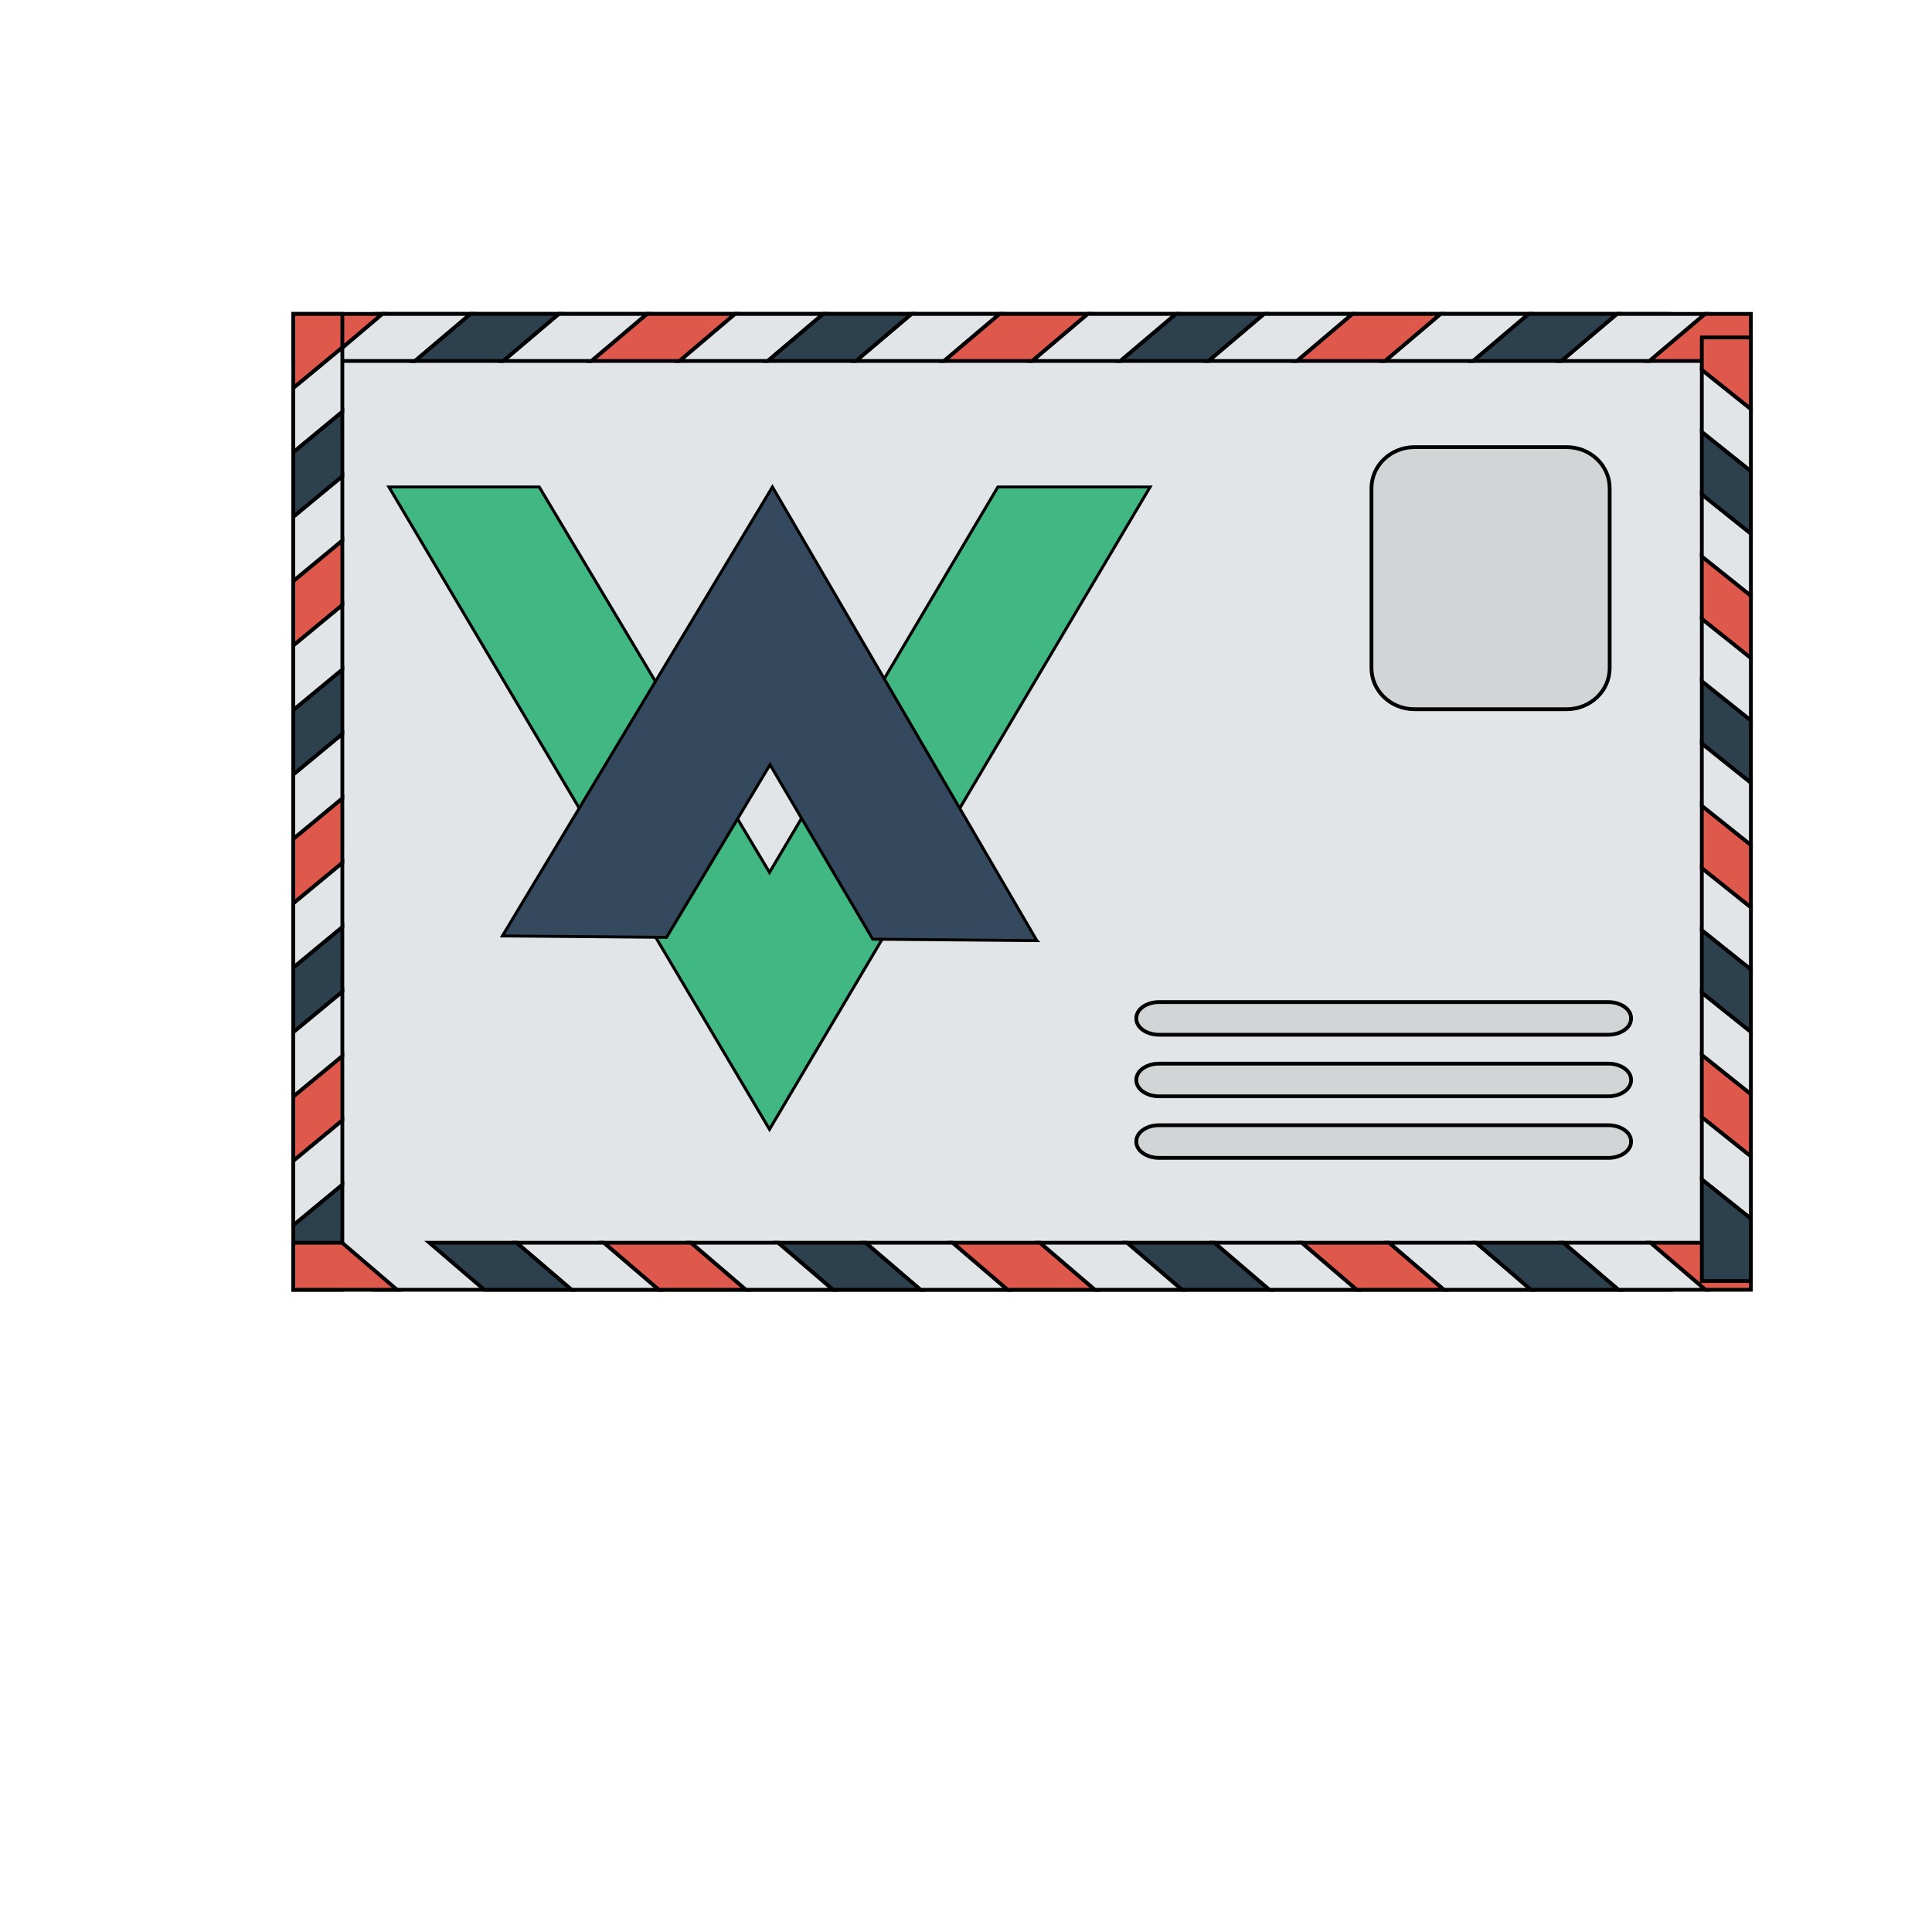 <svg width="512" height="512" xmlns="http://www.w3.org/2000/svg">

 <g>
  <title>background</title>
  <rect fill="none" id="canvas_background" height="402" width="582" y="-1" x="-1"/>
 </g>
 <g>
  <title>Layer 1</title>
  <g id="svg_1">
   <g stroke="null" id="svg_8">
    <path stroke="null" id="svg_9" fill="#E2E5E7" d="m464,320.704c0,11.654 -9.85,21.102 -22,21.102l-342.277,0c-12.15,0 -22,-9.448 -22,-21.102l0,-216.411c0,-11.654 9.85,-21.102 22,-21.102l342.277,0c12.15,0 22,9.448 22,21.102l0,216.411l0,0z"/>
    <g stroke="null" id="svg_10">
     <path stroke="null" id="svg_11" fill="#D1D5D5" d="m432.247,269.966c0,2.348 -2.711,4.253 -6.056,4.253l-118.997,0c-3.345,0 -6.056,-1.904 -6.056,-4.253l0,-0.161c0,-2.346 2.711,-4.25 6.056,-4.25l118.997,0c3.345,0 6.056,1.903 6.056,4.25l0,0.161z"/>
     <path stroke="null" id="svg_12" fill="#D1D5D5" d="m432.247,286.284c0,2.35 -2.711,4.253 -6.056,4.253l-118.997,0c-3.345,0 -6.056,-1.902 -6.056,-4.253l0,-0.158c0,-2.349 2.711,-4.253 6.056,-4.253l118.997,0c3.345,0 6.056,1.903 6.056,4.253l0,0.158z"/>
     <path stroke="null" id="svg_13" fill="#D1D5D5" d="m432.247,302.605c0,2.347 -2.711,4.25 -6.056,4.25l-118.997,0c-3.345,0 -6.056,-1.902 -6.056,-4.25l0,-0.16c0,-2.35 2.711,-4.254 6.056,-4.254l118.997,0c3.345,0 6.056,1.903 6.056,4.254l0,0.16z"/>
    </g>
    <g stroke="null" id="svg_14">
     <g stroke="null" id="svg_15">
      <g stroke="null" id="svg_16">
       <g stroke="null" id="svg_17">
        <g stroke="null" id="svg_18">
         <polygon stroke="null" id="svg_19" fill="#DF584C" points="171.443,83.19 156.721,95.66 180.092,95.66 194.812,83.19 "/>
         <polygon stroke="null" id="svg_20" fill="#E2E5E7" points="148.074,83.19 133.354,95.66 156.721,95.66 171.443,83.19 "/>
         <polygon stroke="null" id="svg_21" fill="#E2E5E7" points="194.812,83.19 180.092,95.66 203.46,95.66 218.181,83.19 "/>
         <polygon stroke="null" id="svg_22" fill="#E2E5E7" points="241.55,83.19 226.83,95.66 250.198,95.66 264.918,83.19 "/>
         <polygon stroke="null" id="svg_23" fill="#DF584C" points="77.723,83.19 77.723,95.66 86.616,95.66 101.336,83.19 "/>
         <polygon stroke="null" id="svg_24" fill="#E2E5E7" points="101.336,83.19 86.616,95.66 109.985,95.66 124.705,83.19 "/>
         <polygon stroke="null" id="svg_25" fill="#E2E5E7" points="381.763,83.19 367.043,95.66 390.414,95.66 405.131,83.19 "/>
         <polygon stroke="null" id="svg_26" fill="#E2E5E7" points="428.501,83.19 413.781,95.66 437.15,95.66 451.871,83.19 "/>
         <polygon stroke="null" id="svg_27" fill="#DF584C" points="264.918,83.19 250.198,95.66 273.567,95.66 288.288,83.19 "/>
         <polygon stroke="null" id="svg_28" fill="#DF584C" points="451.871,83.19 437.15,95.66 464,95.66 464,83.19 "/>
         <polygon stroke="null" id="svg_29" fill="#DF584C" points="358.394,83.19 343.674,95.66 367.043,95.66 381.763,83.19 "/>
         <polygon stroke="null" id="svg_30" fill="#E2E5E7" points="288.288,83.19 273.567,95.66 296.937,95.66 311.658,83.19 "/>
         <g stroke="null" id="svg_31">
          <polygon stroke="null" id="svg_32" fill="#2D404E" points="218.181,83.19 203.46,95.66 226.83,95.66 241.55,83.19 "/>
          <polygon stroke="null" id="svg_33" fill="#2D404E" points="124.705,83.19 109.985,95.66 133.354,95.66 148.074,83.19 "/>
          <polygon stroke="null" id="svg_34" fill="#2D404E" points="405.131,83.19 390.414,95.66 413.781,95.66 428.501,83.19 "/>
          <polygon stroke="null" id="svg_35" fill="#2D404E" points="311.658,83.19 296.937,95.66 320.305,95.66 335.025,83.19 "/>
         </g>
         <polygon stroke="null" id="svg_36" fill="#E2E5E7" points="335.025,83.19 320.305,95.66 343.674,95.66 358.394,83.19 "/>
        </g>
        <g stroke="null" id="svg_37">
         <polygon stroke="null" id="svg_38" fill="#DF584C" points="90.723,296.91 77.723,307.664 77.723,290.591 90.723,279.838 "/>
         <polygon stroke="null" id="svg_39" fill="#E2E5E7" points="90.723,313.982 77.723,324.735 77.723,307.664 90.723,296.91 "/>
         <polygon stroke="null" id="svg_40" fill="#E2E5E7" points="90.723,279.838 77.723,290.591 77.723,273.521 90.723,262.767 "/>
         <polygon stroke="null" id="svg_41" fill="#E2E5E7" points="90.723,245.695 77.723,256.449 77.723,239.378 90.723,228.624 "/>
         <polygon stroke="null" id="svg_42" fill="#E2E5E7" points="90.723,143.265 77.723,154.018 77.723,136.947 90.723,126.193 "/>
         <polygon stroke="null" id="svg_43" fill="#E2E5E7" points="90.723,109.122 77.723,119.876 77.723,102.805 90.723,92.05 "/>
         <polygon stroke="null" id="svg_44" fill="#DF584C" points="90.723,228.624 77.723,239.378 77.723,222.306 90.723,211.552 "/>
         <polygon stroke="null" id="svg_45" fill="#DF584C" points="90.723,92.05 77.723,102.805 77.723,83.19 90.723,83.19 "/>
         <polygon stroke="null" id="svg_46" fill="#DF584C" points="90.723,160.339 77.723,171.09 77.723,154.018 90.723,143.265 "/>
         <polygon stroke="null" id="svg_47" fill="#E2E5E7" points="90.723,211.552 77.723,222.306 77.723,205.236 90.723,194.48 "/>
         <g stroke="null" id="svg_48">
          <polygon stroke="null" id="svg_49" fill="#2D404E" points="90.723,262.767 77.723,273.521 77.723,256.449 90.723,245.695 "/>
          <polygon stroke="null" id="svg_50" fill="#2D404E" points="90.723,341.809 77.723,341.81 77.723,324.735 90.723,313.982 "/>
          <polygon stroke="null" id="svg_51" fill="#2D404E" points="90.723,126.193 77.723,136.947 77.723,119.876 90.723,109.122 "/>
          <polygon stroke="null" id="svg_52" fill="#2D404E" points="90.723,194.48 77.723,205.236 77.723,188.161 90.723,177.41 "/>
         </g>
         <polygon stroke="null" id="svg_53" fill="#E2E5E7" points="90.723,177.41 77.723,188.161 77.723,171.09 90.723,160.339 "/>
        </g>
        <g stroke="null" id="svg_54">
         <polygon stroke="null" id="svg_55" fill="#DF584C" points="174.579,341.806 160.015,329.337 183.135,329.337 197.698,341.806 "/>
         <polygon stroke="null" id="svg_56" fill="#E2E5E7" points="151.46,341.806 136.898,329.337 160.015,329.337 174.579,341.806 "/>
         <polygon stroke="null" id="svg_57" fill="#E2E5E7" points="197.698,341.806 183.135,329.337 206.253,329.337 220.816,341.806 "/>
         <polygon stroke="null" id="svg_58" fill="#E2E5E7" points="243.935,341.806 229.372,329.337 252.49,329.337 267.052,341.806 "/>
         <polygon stroke="null" id="svg_59" fill="#DF584C" points="77.723,341.806 77.723,329.337 90.661,329.337 105.224,341.806 "/>
         <polygon stroke="null" id="svg_60" fill="#E2E5E7" points="382.645,341.806 368.082,329.337 391.203,329.337 405.762,341.806 "/>
         <polygon stroke="null" id="svg_61" fill="#E2E5E7" points="428.882,341.806 414.319,329.337 437.438,329.337 452,341.806 "/>
         <polygon stroke="null" id="svg_62" fill="#DF584C" points="267.052,341.806 252.49,329.337 275.608,329.337 290.171,341.806 "/>
         <polygon stroke="null" id="svg_63" fill="#DF584C" points="452,341.806 437.438,329.337 464,329.337 464,341.806 "/>
         <polygon stroke="null" id="svg_64" fill="#DF584C" points="359.526,341.806 344.964,329.337 368.082,329.337 382.645,341.806 "/>
         <polygon stroke="null" id="svg_65" fill="#E2E5E7" points="290.171,341.806 275.608,329.337 298.728,329.337 313.29,341.806 "/>
         <g stroke="null" id="svg_66">
          <polygon stroke="null" id="svg_67" fill="#2D404E" points="220.816,341.806 206.253,329.337 229.372,329.337 243.935,341.806 "/>
          <polygon stroke="null" id="svg_68" fill="#2D404E" points="128.342,341.806 113.78,329.337 136.898,329.337 151.46,341.806 "/>
          <polygon stroke="null" id="svg_69" fill="#2D404E" points="405.762,341.806 391.203,329.337 414.319,329.337 428.882,341.806 "/>
          <polygon stroke="null" id="svg_70" fill="#2D404E" points="313.29,341.806 298.728,329.337 321.845,329.337 336.408,341.806 "/>
         </g>
         <polygon stroke="null" id="svg_71" fill="#E2E5E7" points="336.408,341.806 321.845,329.337 344.964,329.337 359.526,341.806 "/>
        </g>
        <g stroke="null" id="svg_72">
         <polygon stroke="null" id="svg_73" fill="#DF584C" points="451,296.066 464,306.464 464,289.956 451,279.561 "/>
         <polygon stroke="null" id="svg_74" fill="#E2E5E7" points="451,312.571 464,322.969 464,306.464 451,296.066 "/>
         <polygon stroke="null" id="svg_75" fill="#E2E5E7" points="451,279.561 464,289.956 464,273.452 451,263.054 "/>
         <polygon stroke="null" id="svg_76" fill="#E2E5E7" points="451,246.547 464,256.946 464,240.44 451,230.042 "/>
         <polygon stroke="null" id="svg_77" fill="#E2E5E7" points="451,147.51 464,157.908 464,141.403 451,131.005 "/>
         <polygon stroke="null" id="svg_78" fill="#E2E5E7" points="451,114.497 464,124.895 464,108.39 451,97.991 "/>
         <polygon stroke="null" id="svg_79" fill="#DF584C" points="451,230.042 464,240.44 464,223.931 451,213.535 "/>
         <polygon stroke="null" id="svg_80" fill="#DF584C" points="451,97.991 464,108.39 464,89.425 451,89.425 "/>
         <polygon stroke="null" id="svg_81" fill="#DF584C" points="451,164.019 464,174.414 464,157.908 451,147.51 "/>
         <polygon stroke="null" id="svg_82" fill="#E2E5E7" points="451,213.535 464,223.931 464,207.428 451,197.029 "/>
         <g stroke="null" id="svg_83">
          <polygon stroke="null" id="svg_84" fill="#2D404E" points="451,263.054 464,273.452 464,256.946 451,246.547 "/>
          <polygon stroke="null" id="svg_85" fill="#2D404E" points="451,339.477 464,339.478 464,322.969 451,312.571 "/>
          <polygon stroke="null" id="svg_86" fill="#2D404E" points="451,131.005 464,141.403 464,124.895 451,114.497 "/>
          <polygon stroke="null" id="svg_87" fill="#2D404E" points="451,197.029 464,207.428 464,190.921 451,180.525 "/>
         </g>
         <polygon stroke="null" id="svg_88" fill="#E2E5E7" points="451,180.525 464,190.921 464,174.414 451,164.019 "/>
        </g>
       </g>
      </g>
     </g>
    </g>
    <path stroke="null" id="svg_89" fill="#D1D5D5" d="m426.58,177.056c0,6.016 -5.1,10.894 -11.391,10.894l-40.34,0c-6.291,0 -11.391,-4.878 -11.391,-10.894l0,-47.669c0,-6.016 5.1,-10.894 11.391,-10.894l40.34,0c6.291,0 11.391,4.878 11.391,10.894l0,47.669z"/>
   </g>
   <desc transform="translate(-1,0) matrix(0.444,0,0,0.444,0,0) "/>
   <g stroke="null" id="svg_126">
    <g stroke="null" transform="matrix(0.788,0,0,0.771,-91.489,-61.292) " id="svg_120">
     <g stroke="null" id="svg_123">
      <desc stroke="null" transform="translate(1.269,-1.4210854715202004e-14) translate(1.269,-1.4210854715202004e-14) translate(0,-1.298) translate(0,-1.298) translate(0,-1.298) translate(-1.269,-1.4210854715202004e-14) translate(1.226,-1.4210854715202004e-14) translate(1.226,-1.4210854715202004e-14) translate(1.226,-1.4210854715202004e-14) translate(0,1.233) translate(0,1.233) translate(0,1.233) translate(0,1.233) translate(-1.226,-1.4210854715202004e-14) translate(-1.226,-1.4210854715202004e-14) translate(-1.226,-1.4210854715202004e-14) translate(-1.226,-1.4210854715202004e-14) translate(2.452,-6.163) translate(-1.226,-1.4210854715202004e-14) translate(0,-9.861) translate(4.905,-4.93) translate(-1.226,1.4210854715202004e-14) translate(-1.226,1.4210854715202004e-14) translate(-1.4210854715202004e-14,8.349) translate(-6.312,-1.4210854715202004e-14) translate(7.968,-12.536) translate(-30.983,-19.119) translate(-175.5,-175.5) translate(448,0) translate(0,465.6) "/>
      <path fill-rule="nonzero" fill="#41b883" d="m246.894,246.877l128,220.8l128,-220.8l-51.2,0l-76.8,132.48l-77.44,-132.48l-50.56,0z" id="svg_124"/>
     </g>
     <g stroke="null" id="svg_121">
      <desc stroke="null" transform="translate(1.269,-1.4210854715202004e-14) translate(1.269,-1.4210854715202004e-14) translate(0,-1.298) translate(0,-1.298) translate(0,-1.298) translate(-1.269,-1.4210854715202004e-14) translate(1.226,-1.4210854715202004e-14) translate(1.226,-1.4210854715202004e-14) translate(1.226,-1.4210854715202004e-14) translate(0,1.233) translate(0,1.233) translate(0,1.233) translate(0,1.233) translate(-1.226,-1.4210854715202004e-14) translate(-1.226,-1.4210854715202004e-14) translate(-1.226,-1.4210854715202004e-14) translate(-1.226,-1.4210854715202004e-14) translate(2.452,-6.163) translate(-1.226,-1.4210854715202004e-14) translate(0,-9.861) translate(4.905,-4.93) translate(-1.226,1.4210854715202004e-14) translate(-1.226,1.4210854715202004e-14) translate(-1.4210854715202004e-14,8.349) translate(-6.312,-1.4210854715202004e-14) translate(7.968,-12.536) translate(-30.983,-19.119) translate(-175.5,-175.5) translate(448,0) translate(0,465.6) "/>
      <path fill-rule="nonzero" fill="#35495e" d="m464.802,402.813l-88.927,-155.936l-90.809,154.321l55.189,0.496l34.812,-59.355l34.547,59.978l55.189,0.496z" id="svg_122"/>
     </g>
    </g>
   </g>
  </g>
  <g id="svg_90"/>
  <g id="svg_91"/>
  <g id="svg_92"/>
  <g id="svg_93"/>
  <g id="svg_94"/>
  <g id="svg_95"/>
  <g id="svg_96"/>
  <g id="svg_97"/>
  <g id="svg_98"/>
  <g id="svg_99"/>
  <g id="svg_100"/>
  <g id="svg_101"/>
  <g id="svg_102"/>
  <g id="svg_103"/>
  <g id="svg_104"/>
 </g>
</svg>